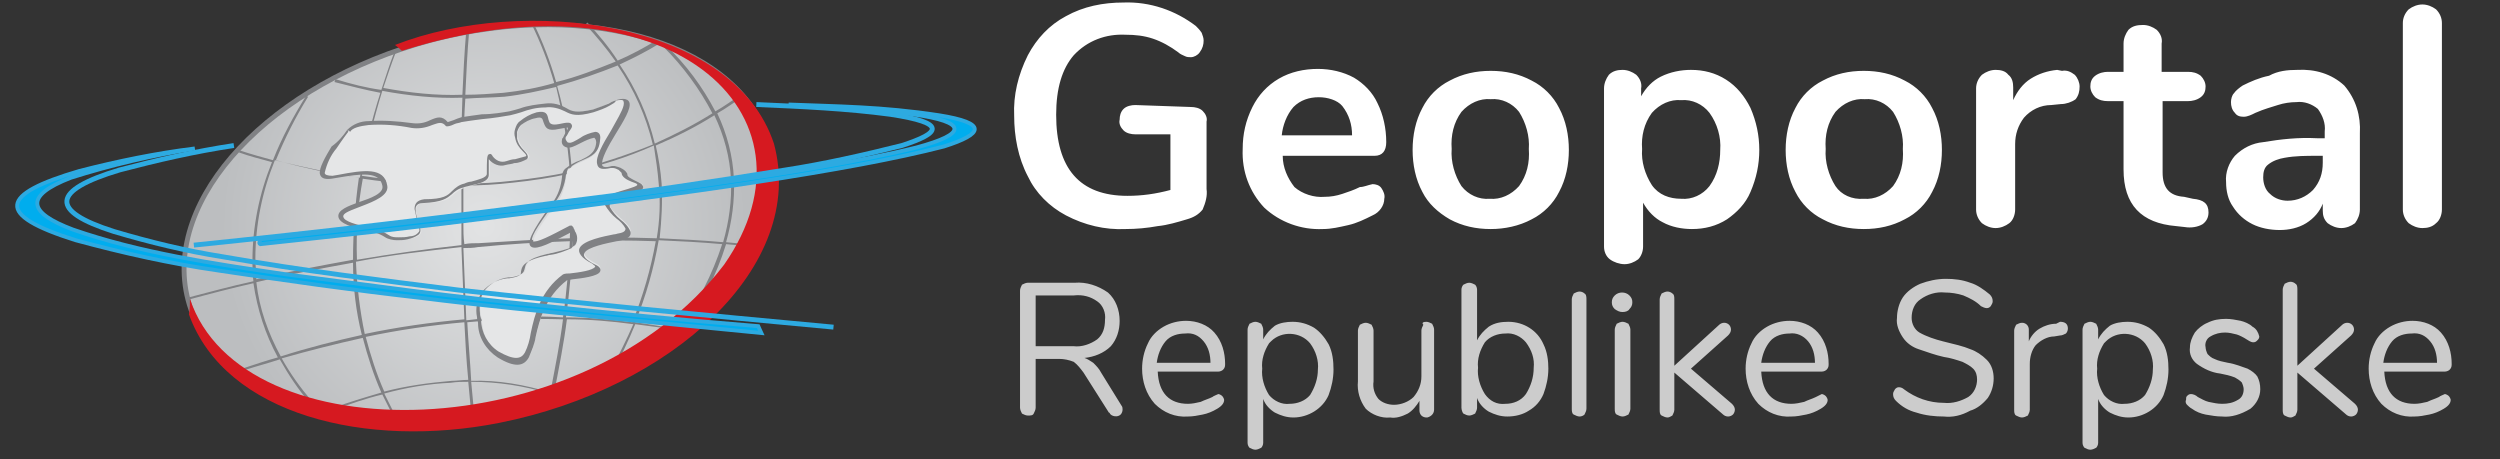 <?xml version="1.0" encoding="utf-8"?>
<svg width="256px" height="47px" viewBox="0 0 256 47" version="1.1" xmlns:xlink="http://www.w3.org/1999/xlink" xmlns="http://www.w3.org/2000/svg">
  <rect x="0" y="0" width="256" height="47" fill="#333333" stroke="none"/>
  <desc>Created with Lunacy</desc>
  <defs>
    <radialGradient gradientUnits="objectBoundingBox" cx="50.013%" cy="49.928%" fx="50.013%" fy="49.928%" r="64.246%" gradientTransform="translate(0.5,0.499),scale(0.659,1),translate(-0.5,-0.499)" id="gradient_1">
      <stop offset="0%" stop-color="#E2E3E4" />
      <stop offset="100%" stop-color="#BCBEC0" />
    </radialGradient>
    <path d="M0 0L255.3 0L255.3 45.8L0 45.8L0 0Z" id="path_1" />
    <path d="M25.304 1.6C8.804 5.999 -2.296 17.897 0.404 28.195C3.104 38.494 18.604 43.393 35.004 39.094C51.404 34.794 62.604 22.796 60.004 12.498C58.004 4.699 48.704 0 37.204 0C33.204 0.1 29.204 0.6 25.304 1.6L25.304 1.6Z" id="path_2" />
    <clipPath id="mask_1">
      <use xlink:href="#path_1" />
    </clipPath>
    <clipPath id="mask_2">
      <use xlink:href="#path_2" />
    </clipPath>
  </defs>
  <g id="logo_lat" transform="translate(0.25 0.25)">
    <path d="M0 0L255.3 0L255.3 45.8L0 45.8L0 0Z" id="Background" fill="none" fill-rule="evenodd" stroke="none" />
    <g clip-path="url(#mask_1)">
      <g id="Group_52" transform="translate(1.508 0)">
        <g id="Group" transform="translate(102.08 0)">
          <path d="M94.6 14.098C93.7 14.098 92.7 13.998 91.8 13.698C91 13.498 90.3 13.098 89.7 12.498C89.5 12.298 89.4 12.098 89.4 11.798C89.4 11.598 89.5 11.498 89.6 11.298C89.7 11.198 89.8 11.098 90 11.098C90.2 11.098 90.4 11.198 90.5 11.298C91.7 12.198 93.1 12.698 94.6 12.698C95.5 12.798 96.4 12.498 97.1 12.098C97.7 11.698 98 10.998 98 10.298C98 9.898 97.9 9.498 97.6 9.198C97.3 8.899 96.9 8.699 96.5 8.499C95.9 8.299 95.3 8.099 94.6 7.999C93.7 7.799 92.9 7.499 92 7.199C91.4 6.999 90.8 6.599 90.4 5.999C90 5.399 89.7 4.699 89.8 3.999C89.8 3.299 90 2.5 90.4 1.9C90.8 1.3 91.5 0.8 92.2 0.5C93 0.2 93.9 0 94.8 0C95.7 0 96.5 0.1 97.3 0.4C98 0.6 98.7 1.1 99.3 1.6C99.5 1.8 99.6 2 99.6 2.3C99.6 2.5 99.5 2.6 99.4 2.8C99.3 2.9 99.2 3 99 3C98.8 3 98.6 2.9 98.4 2.8C97.9 2.3 97.3 2 96.6 1.7C96 1.5 95.3 1.4 94.7 1.4C93.8 1.3 92.9 1.6 92.2 2.1C91.6 2.5 91.3 3.199 91.3 3.999C91.3 4.599 91.6 5.199 92.1 5.499C92.8 5.899 93.7 6.199 94.5 6.399C95.7 6.699 96.6 6.899 97.3 7.199C97.9 7.399 98.5 7.799 99 8.299C99.5 8.799 99.7 9.498 99.7 10.198C99.7 10.898 99.5 11.598 99.1 12.198C98.6 12.798 98 13.298 97.3 13.498C96.4 13.998 95.5 14.198 94.6 14.098ZM137 13.398C137 13.198 136.9 12.998 136.7 12.798L132.5 9.198L136.3 5.799C136.5 5.599 136.6 5.399 136.6 5.199C136.6 4.799 136.3 4.499 135.9 4.499C135.7 4.499 135.5 4.599 135.4 4.699L130.8 8.899L130.8 1.1C130.8 0.9 130.8 0.6 130.6 0.5C130.5 0.4 130.3 0.3 130.1 0.3C129.9 0.3 129.7 0.4 129.5 0.5C129.4 0.7 129.3 0.9 129.3 1.1L129.3 13.398C129.3 13.598 129.3 13.898 129.5 13.998C129.7 14.098 129.9 14.198 130.1 14.198C130.3 14.198 130.4 14.098 130.6 13.998C130.7 13.798 130.8 13.598 130.8 13.398L130.8 9.598L135.8 13.898C135.9 13.998 136.1 14.098 136.3 14.098C136.5 14.098 136.7 13.998 136.8 13.898C136.9 13.798 137 13.598 137 13.398ZM10.5 13.398C10.5 13.298 10.5 13.098 10.4 12.998L8.3 9.598C8.1 9.198 7.8 8.899 7.5 8.599C7.2 8.399 6.9 8.199 6.6 8.099C7.6 7.999 8.6 7.599 9.3 6.899C9.9 6.199 10.2 5.299 10.2 4.299C10.2 3.199 9.8 2.1 9 1.4C8 0.7 6.8 0.3 5.6 0.4L0.8 0.4C0.6 0.4 0.4 0.5 0.2 0.6C0.1 0.8 0 1 0 1.2L0 13.198C0 13.398 0.1 13.598 0.2 13.798C0.4 13.898 0.6 13.998 0.8 13.998C1.1 13.998 1.3 13.998 1.4 13.798C1.5 13.598 1.6 13.398 1.6 13.198L1.6 8.199L4 8.199C4.5 8.199 5 8.299 5.5 8.499C5.9 8.799 6.2 9.198 6.5 9.598L9.1 13.698C9.2 13.698 9.2 13.798 9.2 13.798C9.4 14.098 10 14.198 10.3 13.898C10.4 13.798 10.5 13.598 10.5 13.398ZM50 4.399C51.6 4.399 53 5.299 53.6 6.699C54 7.499 54.1 8.399 54.1 9.198C54.1 10.098 53.9 10.998 53.6 11.798C53.3 12.498 52.8 13.098 52.1 13.498C51.5 13.898 50.7 14.098 49.9 14.098C49.2 14.098 48.6 13.898 48 13.598C47.5 13.298 47 12.798 46.8 12.198L46.8 13.198C46.8 13.398 46.7 13.598 46.6 13.798C46.4 13.898 46.2 13.998 46 13.998C45.8 13.998 45.6 13.898 45.4 13.798C45.3 13.698 45.2 13.398 45.2 13.198L45.2 1.1C45.2 0.9 45.3 0.7 45.4 0.6C45.6 0.5 45.8 0.4 46 0.4C46.2 0.4 46.4 0.5 46.6 0.6C46.7 0.7 46.8 0.9 46.8 1.1L46.8 6.299C47.1 5.699 47.5 5.299 48 4.899C48.6 4.499 49.3 4.399 50 4.399ZM57.3 14.098C57.1 14.098 56.9 13.998 56.7 13.898C56.5 13.798 56.5 13.498 56.5 13.298L56.5 2.1C56.5 1.9 56.6 1.7 56.7 1.5C56.9 1.4 57.1 1.3 57.3 1.3C57.5 1.3 57.7 1.4 57.8 1.5C58 1.6 58 1.9 58 2.1L58 13.298C58 13.498 57.9 13.698 57.8 13.898C57.7 13.998 57.5 14.098 57.3 14.098ZM73.2 13.398C73.2 13.198 73.1 12.998 72.9 12.798L68.7 9.198L72.5 5.799C72.7 5.599 72.8 5.399 72.8 5.199C72.8 4.799 72.5 4.499 72.1 4.499C71.9 4.499 71.7 4.599 71.6 4.699L67 8.899L67 2.1C67 1.9 67 1.6 66.8 1.5C66.7 1.4 66.5 1.3 66.3 1.3C66.1 1.3 65.9 1.4 65.7 1.5C65.6 1.7 65.5 1.9 65.5 2.1L65.5 13.398C65.5 13.598 65.5 13.898 65.7 13.998C65.9 14.098 66.1 14.198 66.3 14.198C66.5 14.198 66.6 14.098 66.8 13.998C66.9 13.798 67 13.598 67 13.398L67 9.598L72 13.898C72.1 13.998 72.3 14.098 72.5 14.098C72.7 14.098 72.9 13.998 73 13.898C73.1 13.798 73.2 13.598 73.2 13.398ZM61.7 3.399C61.4 3.399 61.2 3.299 60.9 3.099C60.7 2.9 60.6 2.7 60.6 2.4C60.6 2.1 60.7 1.9 60.9 1.7C61.3 1.3 62 1.3 62.4 1.7C62.6 1.9 62.7 2.1 62.7 2.4C62.7 2.7 62.6 2.9 62.4 3.099C62.3 3.299 62 3.399 61.7 3.399ZM5.5 6.899C6.3 6.999 7.2 6.699 7.9 6.199C8.5 5.699 8.7 4.999 8.7 4.199C8.8 3.499 8.5 2.7 7.9 2.3C7.2 1.8 6.4 1.6 5.5 1.7L1.6 1.7L1.6 6.899L5.5 6.899ZM123.1 14.098C122.5 14.098 122 13.998 121.4 13.898C120.9 13.798 120.4 13.598 120 13.298C119.8 13.198 119.6 12.998 119.5 12.898C119.4 12.798 119.3 12.598 119.4 12.398C119.4 12.198 119.4 12.098 119.5 11.998C119.6 11.898 119.7 11.798 119.9 11.798C120.1 11.798 120.4 11.898 120.6 12.098C121 12.298 121.3 12.498 121.7 12.598C122.2 12.698 122.6 12.798 123.1 12.798C123.7 12.798 124.2 12.698 124.7 12.398C125.1 12.198 125.3 11.798 125.3 11.298C125.3 11.098 125.2 10.798 125.1 10.598C124.9 10.398 124.6 10.198 124.4 10.098C123.9 9.898 123.4 9.798 122.9 9.698C122 9.598 121.2 9.198 120.5 8.699C120 8.299 119.7 7.699 119.8 6.999C119.8 6.499 120 5.999 120.3 5.499C120.6 5.099 121.1 4.699 121.6 4.499C122.2 4.199 122.8 4.099 123.5 4.099C124 4.099 124.5 4.199 125 4.299C125.4 4.399 125.9 4.599 126.2 4.899C126.6 5.099 126.8 5.499 126.9 5.899C126.9 6.099 126.8 6.199 126.7 6.299C126.6 6.399 126.5 6.499 126.3 6.499C126 6.499 125.8 6.299 125.6 6.199C125.3 5.999 124.9 5.799 124.6 5.699C124.2 5.599 123.8 5.499 123.4 5.499C122.9 5.499 122.4 5.599 121.9 5.899C121.5 6.099 121.3 6.599 121.4 6.999C121.4 7.199 121.5 7.499 121.6 7.699C121.8 7.899 122 8.099 122.3 8.199C122.7 8.399 123.2 8.499 123.7 8.599C124.4 8.699 125.1 8.999 125.7 9.198C126.1 9.398 126.5 9.698 126.7 9.998C126.9 10.398 127 10.798 127 11.298C127 12.098 126.6 12.798 126 13.298C125 13.898 124 14.198 123.1 14.098ZM20.7 11.998C20.6 11.898 20.4 11.798 20.3 11.798C20.1 11.898 19.8 11.998 19.7 12.098C19.3 12.298 18.9 12.398 18.5 12.598C18.1 12.698 17.6 12.798 17.2 12.798C15.3 12.798 14.2 11.698 14.1 9.498L20.3 9.498C20.5 9.498 20.7 9.398 20.8 9.298C21 9.098 21 8.899 21 8.699C21 7.599 20.7 6.399 19.9 5.499C19.2 4.699 18.1 4.299 17 4.299C16.2 4.299 15.4 4.499 14.7 4.899C14 5.299 13.4 5.899 13.1 6.599C12.7 7.399 12.5 8.299 12.5 9.198C12.5 10.498 12.9 11.798 13.8 12.798C14.7 13.698 15.9 14.198 17.2 14.098C17.7 14.098 18.2 13.998 18.7 13.898C19.2 13.798 19.7 13.598 20.2 13.298C20.7 12.998 20.9 12.698 20.9 12.398C20.9 12.298 20.8 12.098 20.7 11.998ZM82.1 11.798C82.2 11.798 82.4 11.898 82.5 11.998C82.6 12.098 82.7 12.298 82.7 12.398C82.7 12.698 82.5 12.998 82 13.298C81.5 13.598 81 13.798 80.5 13.898C80 13.998 79.5 14.098 79 14.098C77.7 14.198 76.5 13.698 75.6 12.798C74.7 11.798 74.3 10.498 74.3 9.198C74.3 8.299 74.5 7.399 74.9 6.599C75.2 5.899 75.8 5.299 76.5 4.899C77.2 4.499 78 4.299 78.8 4.299C79.9 4.299 81 4.699 81.7 5.499C82.5 6.399 82.8 7.599 82.8 8.699C82.8 8.899 82.8 9.098 82.6 9.298C82.5 9.398 82.3 9.498 82.1 9.498L75.9 9.498C76 11.698 77.1 12.798 79 12.798C79.4 12.798 79.9 12.698 80.3 12.598C80.7 12.398 81.1 12.298 81.5 12.098L82.1 11.798ZM145.9 11.798C146 11.798 146.2 11.898 146.3 11.998C146.4 12.098 146.5 12.298 146.5 12.398C146.5 12.698 146.3 12.998 145.8 13.298C145.3 13.598 144.8 13.798 144.3 13.898C143.8 13.998 143.3 14.098 142.8 14.098C141.5 14.198 140.3 13.698 139.4 12.798C138.5 11.798 138.1 10.498 138.1 9.198C138.1 8.299 138.3 7.399 138.7 6.599C139 5.899 139.6 5.299 140.3 4.899C141 4.499 141.8 4.299 142.6 4.299C143.7 4.299 144.8 4.699 145.5 5.499C146.3 6.399 146.6 7.599 146.6 8.699C146.6 8.899 146.6 9.098 146.4 9.298C146.3 9.398 146.1 9.498 145.9 9.498L139.7 9.498C139.8 11.698 140.9 12.798 142.8 12.798C143.2 12.798 143.7 12.698 144.1 12.598C144.5 12.398 144.9 12.298 145.3 12.098C145.4 11.998 145.7 11.898 145.9 11.798ZM30.1 4.999C29.4 4.599 28.7 4.399 27.9 4.399C27.3 4.399 26.6 4.499 26.1 4.799C25.6 5.199 25.2 5.599 24.9 6.199L24.9 5.199C24.9 4.999 24.8 4.799 24.7 4.599C24.5 4.499 24.3 4.399 24.1 4.399C23.9 4.399 23.7 4.499 23.5 4.599C23.4 4.799 23.3 4.999 23.3 5.199L23.3 16.797C23.3 16.997 23.4 17.197 23.5 17.297C23.7 17.397 23.9 17.497 24.1 17.497C24.3 17.497 24.5 17.397 24.7 17.297C24.8 17.197 24.9 16.997 24.9 16.797L24.9 12.298C25.1 12.898 25.6 13.398 26.1 13.698C26.7 13.998 27.3 14.198 28 14.198C29.5 14.198 31 13.298 31.6 11.898C31.9 11.098 32.1 10.198 32.1 9.298C32.1 8.399 32 7.499 31.6 6.699C31.2 5.999 30.7 5.399 30.1 4.999ZM42.2 4.599C42 4.499 41.8 4.399 41.6 4.399C41.3 4.399 41.1 4.499 41.3 4.699C41.2 4.899 41.1 5.099 41.1 5.299L41.1 9.998C41.1 10.798 40.8 11.498 40.3 12.098C39.8 12.598 39 12.898 38.3 12.898C37.7 12.898 37.1 12.698 36.7 12.298C36.3 11.798 36.1 11.198 36.2 10.498L36.2 5.299C36.2 5.099 36.1 4.899 36 4.699C35.8 4.599 35.6 4.499 35.4 4.499C35.2 4.499 35 4.599 34.8 4.699C34.7 4.899 34.6 5.099 34.6 5.299L34.6 10.498C34.5 11.498 34.8 12.498 35.4 13.298C36 13.898 37 14.298 37.9 14.198C38.5 14.298 39.1 14.098 39.7 13.798C40.2 13.498 40.6 12.998 40.9 12.498L40.9 13.498C40.9 13.698 41 13.898 41.1 13.998C41.2 14.098 41.4 14.198 41.6 14.198L41.7 14.198C42.1 14.098 42.4 13.798 42.4 13.398L42.4 5.199C42.4 4.999 42.3 4.799 42.2 4.599ZM107.3 5.099C107.3 4.599 107 4.399 106.5 4.399L106.1 4.599C105.5 4.599 104.9 4.799 104.4 5.099C103.9 5.399 103.5 5.899 103.3 6.399L103.3 5.199C103.3 4.799 103 4.499 102.6 4.499C102.4 4.499 102.2 4.599 102 4.699C101.9 4.899 101.8 5.099 101.8 5.299L101.8 13.398C101.8 13.598 101.8 13.898 102 13.998C102.2 14.098 102.4 14.198 102.6 14.198C102.8 14.198 103 14.098 103.2 13.998C103.3 13.798 103.4 13.598 103.4 13.398L103.4 8.699C103.4 7.999 103.6 7.299 104 6.799C104.5 6.299 105.2 5.899 105.9 5.899L106.5 5.799C106.7 5.799 106.9 5.699 107.1 5.599C107.2 5.499 107.3 5.299 107.3 5.099ZM113.4 4.399C114.2 4.399 114.9 4.599 115.6 4.999C116.2 5.399 116.7 5.999 117.1 6.699C117.5 7.499 117.6 8.399 117.6 9.298C117.6 10.198 117.4 11.098 117.1 11.898C116.5 13.298 115 14.198 113.5 14.198C112.8 14.198 112.2 13.998 111.6 13.698C111.1 13.398 110.6 12.898 110.4 12.298L110.4 16.797C110.4 16.997 110.3 17.197 110.2 17.297C110 17.397 109.8 17.497 109.6 17.497C109.4 17.497 109.2 17.397 109 17.297C108.9 17.197 108.8 16.997 108.8 16.797L108.8 5.199C108.8 4.999 108.9 4.799 109 4.599C109.2 4.499 109.4 4.399 109.6 4.399C109.8 4.399 110 4.499 110.2 4.599C110.3 4.799 110.4 4.999 110.4 5.199L110.4 6.199C110.7 5.599 111.1 5.199 111.6 4.799C112.1 4.499 112.8 4.399 113.4 4.399ZM61.1 13.898C61.3 13.998 61.5 14.098 61.7 14.098C61.9 14.098 62.1 13.998 62.3 13.898C62.4 13.698 62.5 13.498 62.5 13.298L62.5 5.199C62.5 4.999 62.4 4.799 62.3 4.599C62.1 4.499 61.9 4.399 61.7 4.399C61.5 4.399 61.3 4.499 61.1 4.599C61 4.799 60.9 4.999 60.9 5.199L60.9 13.298C60.9 13.498 60.9 13.798 61.1 13.898ZM16.9 5.599C16.2 5.599 15.4 5.799 14.9 6.399C14.4 6.999 14.1 7.799 14 8.599L19.5 8.599C19.5 7.799 19.3 6.999 18.8 6.399C18.3 5.799 17.7 5.499 16.9 5.599ZM76.8 6.399C77.3 5.799 78.1 5.599 78.8 5.599C79.5 5.499 80.2 5.799 80.7 6.399C81.2 6.999 81.4 7.799 81.4 8.599L75.9 8.599C76 7.799 76.3 6.999 76.8 6.399ZM140.5 6.399C141 5.799 141.8 5.599 142.5 5.599C143.3 5.499 143.9 5.799 144.4 6.399C144.9 6.999 145.1 7.799 145.1 8.599L139.6 8.599C139.7 7.799 140 6.999 140.5 6.399ZM51.8 11.798C51.3 12.498 50.5 12.798 49.7 12.798C48.8 12.898 48.1 12.498 47.6 11.798C47.1 10.998 46.8 9.998 46.9 9.098C46.8 8.199 47.1 7.299 47.6 6.499C48.1 5.899 48.9 5.599 49.7 5.599C50.5 5.499 51.3 5.899 51.8 6.499C52.4 7.299 52.7 8.199 52.6 9.098C52.6 10.098 52.3 10.998 51.8 11.798ZM27.6 12.798C28.4 12.798 29.2 12.498 29.7 11.898C30.2 11.098 30.5 10.198 30.5 9.298C30.6 8.399 30.3 7.399 29.7 6.599C28.7 5.399 26.8 5.299 25.7 6.399C25.6 6.499 25.6 6.499 25.5 6.599C25 7.399 24.7 8.299 24.8 9.198C24.7 10.098 25 11.098 25.5 11.898C26 12.498 26.8 12.898 27.6 12.798ZM115.2 11.898C114.7 12.498 113.9 12.798 113.1 12.798C112.3 12.898 111.5 12.498 111 11.898C110.5 11.098 110.2 10.098 110.3 9.198C110.2 8.299 110.5 7.399 111 6.599L111.2 6.399C112.3 5.299 114.2 5.399 115.2 6.599C115.8 7.399 116.1 8.399 116 9.298C116 10.198 115.7 11.098 115.2 11.898Z" transform="translate(0.613 28.303)" id="Path_35" fill="#CCCCCC" fill-rule="evenodd" stroke="none" />
          <path d="M18.113 10.706C18.513 10.706 19.013 10.806 19.313 11.106C19.613 11.406 19.813 11.806 19.713 12.206L19.713 19.104C19.813 19.804 19.613 20.504 19.313 21.204C18.913 21.704 18.413 22.004 17.713 22.204C16.713 22.504 15.713 22.804 14.713 22.904C13.613 23.104 12.513 23.204 11.413 23.204C9.313 23.304 7.213 22.804 5.313 21.804C3.613 20.904 2.213 19.504 1.413 17.805C0.413 15.905 0.013 13.705 0.013 11.606C-0.087 9.506 0.413 7.406 1.413 5.407C2.313 3.707 3.613 2.307 5.313 1.407C7.113 0.407 9.113 0.008 11.213 0.008C13.913 -0.092 16.513 0.807 18.613 2.407C18.813 2.607 19.013 2.807 19.213 3.107C19.313 3.407 19.413 3.607 19.413 3.907C19.413 4.307 19.313 4.707 19.013 5.107C18.813 5.407 18.413 5.607 18.113 5.607C17.913 5.607 17.713 5.607 17.513 5.507C17.313 5.407 17.013 5.307 16.813 5.107C16.013 4.507 15.113 4.007 14.213 3.707C13.313 3.407 12.413 3.307 11.413 3.307C9.413 3.207 7.513 3.907 6.113 5.407C4.913 6.806 4.313 8.806 4.313 11.506C4.313 17.005 6.713 19.804 11.613 19.804C13.113 19.804 14.513 19.604 16.013 19.204L16.013 13.505L12.413 13.505C12.013 13.505 11.513 13.405 11.213 13.105C10.913 12.805 10.713 12.405 10.813 12.006C10.813 11.606 10.913 11.206 11.213 10.906C11.513 10.606 12.013 10.506 12.413 10.506L18.113 10.706ZM142.813 22.604C143.213 22.904 143.713 23.104 144.213 23.104C144.713 23.104 145.213 23.004 145.613 22.604C146.013 22.304 146.213 21.704 146.213 21.204L146.213 2.107C146.213 1.607 146.013 1.107 145.613 0.707C145.213 0.407 144.713 0.208 144.213 0.208C143.713 0.208 143.213 0.407 142.813 0.707C142.413 1.107 142.213 1.607 142.213 2.107L142.213 21.204C142.213 21.704 142.413 22.204 142.813 22.604ZM120.713 20.104C121.813 20.204 122.313 20.604 122.313 21.504C122.313 22.004 122.113 22.404 121.713 22.704C121.213 23.004 120.513 23.104 119.913 23.004L119.013 22.904C115.413 22.604 113.613 20.704 113.613 17.105L113.613 10.106L112.013 10.106C111.513 10.106 111.113 10.006 110.713 9.706C110.413 9.406 110.213 9.006 110.213 8.606C110.213 8.206 110.313 7.806 110.713 7.506C111.113 7.206 111.613 7.106 112.013 7.106L113.613 7.106L113.613 4.207C113.613 3.707 113.813 3.207 114.113 2.807C114.513 2.407 115.013 2.307 115.613 2.307C116.113 2.307 116.613 2.507 117.013 2.807C117.413 3.207 117.613 3.707 117.513 4.207L117.513 7.106L120.213 7.106C120.713 7.106 121.113 7.206 121.513 7.506C121.813 7.806 122.013 8.206 122.013 8.606C122.013 9.006 121.913 9.406 121.513 9.706C121.113 10.006 120.613 10.106 120.213 10.106L117.613 10.106L117.613 17.405C117.613 19.004 118.313 19.804 119.813 19.904L120.713 20.104ZM37.613 19.004C37.413 18.704 37.013 18.605 36.713 18.605C36.213 18.704 35.813 18.904 35.413 18.904C34.813 19.204 34.213 19.404 33.613 19.604C33.013 19.804 32.413 19.904 31.813 19.904C30.713 20.004 29.513 19.604 28.713 18.904C28.013 18.005 27.513 16.905 27.513 15.705L36.913 15.705C37.713 15.705 38.113 15.205 38.113 14.305C38.113 12.905 37.813 11.506 37.213 10.306C36.713 9.206 35.813 8.306 34.813 7.706C33.713 7.106 32.413 6.806 31.113 6.806C29.713 6.806 28.313 7.106 27.113 7.806C25.913 8.506 25.013 9.506 24.413 10.706C23.713 12.106 23.413 13.505 23.413 15.005C23.313 17.305 24.113 19.404 25.613 21.004C27.213 22.504 29.413 23.304 31.613 23.204C32.513 23.204 33.313 23.004 34.213 22.804C35.113 22.604 35.913 22.204 36.713 21.804C37.413 21.504 37.913 20.804 37.913 20.104C38.013 19.704 37.813 19.304 37.613 19.004ZM136.213 8.506C134.913 7.306 133.213 6.806 131.413 6.906C130.413 6.906 129.413 7.006 128.513 7.506C127.513 7.706 126.613 8.106 125.813 8.506C125.513 8.706 125.113 9.006 124.913 9.306C124.713 9.506 124.613 9.906 124.613 10.206C124.613 10.606 124.713 11.006 125.013 11.306C125.213 11.606 125.513 11.706 125.913 11.706C126.313 11.706 126.713 11.506 127.113 11.306C128.013 10.906 128.813 10.706 129.413 10.506C130.013 10.306 130.713 10.206 131.313 10.206C132.113 10.106 132.913 10.406 133.513 10.906C134.013 11.606 134.313 12.405 134.213 13.205L134.213 13.905L133.413 13.905C131.513 13.805 129.713 14.005 127.913 14.305C126.813 14.405 125.813 14.905 125.013 15.705C124.413 16.405 124.013 17.405 124.113 18.404C124.113 19.304 124.313 20.204 124.813 20.904C125.313 21.704 126.013 22.304 126.813 22.704C127.613 23.104 128.613 23.304 129.613 23.304C130.513 23.304 131.513 23.104 132.313 22.604C133.113 22.104 133.713 21.404 134.013 20.604L134.013 21.304C134.013 21.804 134.113 22.204 134.513 22.604C134.913 22.904 135.413 23.104 135.913 23.104C136.413 23.104 136.913 22.904 137.313 22.604C137.613 22.204 137.813 21.704 137.813 21.204L137.813 13.405C137.913 11.606 137.413 9.906 136.213 8.506ZM108.613 7.406C108.213 7.106 107.813 6.906 107.313 7.006L106.813 6.906C105.813 7.006 104.913 7.306 104.113 7.806C103.313 8.306 102.713 9.106 102.313 10.006L102.313 8.706C102.313 8.206 102.213 7.706 101.813 7.406C101.513 7.006 101.013 6.906 100.513 6.906C100.013 6.906 99.513 7.106 99.113 7.406C98.713 7.806 98.513 8.306 98.513 8.806L98.513 21.204C98.513 21.704 98.713 22.204 99.113 22.604C99.513 22.904 100.013 23.104 100.513 23.104C101.013 23.104 101.513 22.904 101.913 22.604C102.313 22.304 102.513 21.704 102.513 21.204L102.513 14.505C102.513 13.505 102.813 12.605 103.413 11.806C104.113 11.006 105.113 10.506 106.213 10.506L107.213 10.406C107.713 10.406 108.313 10.206 108.713 9.906C109.013 9.506 109.113 9.106 109.113 8.606C109.113 8.206 108.913 7.706 108.613 7.406ZM72.913 7.906C71.813 7.206 70.613 6.906 69.313 6.906C68.313 6.906 67.213 7.106 66.213 7.606C65.413 8.006 64.713 8.706 64.213 9.606L64.213 8.806C64.313 8.306 64.113 7.806 63.713 7.406C63.313 7.106 62.813 6.906 62.313 6.906C61.813 6.906 61.313 7.006 60.913 7.406C60.613 7.806 60.413 8.306 60.413 8.806L60.413 25.003C60.413 25.503 60.613 26.003 61.013 26.303C61.413 26.603 62.013 26.803 62.513 26.803C63.013 26.803 63.513 26.603 63.913 26.303C64.213 26.003 64.413 25.503 64.413 25.003L64.413 20.504C64.913 21.404 65.613 22.104 66.413 22.504C67.313 23.004 68.413 23.204 69.413 23.204C70.713 23.204 71.913 22.904 73.013 22.204C74.013 21.504 74.913 20.604 75.413 19.404C76.013 18.005 76.313 16.605 76.313 15.105C76.313 13.605 76.013 12.206 75.413 10.806C74.813 9.606 74.013 8.606 72.913 7.906ZM44.613 22.204C45.913 22.904 47.313 23.204 48.813 23.204C50.213 23.204 51.713 22.904 53.013 22.204C54.213 21.604 55.213 20.604 55.813 19.404C56.513 18.105 56.813 16.605 56.813 15.105C56.813 13.605 56.513 12.106 55.813 10.806C55.213 9.606 54.213 8.606 53.013 8.006C51.713 7.306 50.313 7.006 48.813 7.006C47.313 7.006 45.913 7.306 44.613 8.006C43.413 8.606 42.413 9.606 41.813 10.806C41.113 12.106 40.813 13.605 40.813 15.105C40.813 16.605 41.113 18.105 41.813 19.404C42.413 20.604 43.413 21.504 44.613 22.204ZM82.813 22.204C84.113 22.904 85.513 23.204 87.013 23.204C88.513 23.204 89.913 22.904 91.213 22.204C92.413 21.604 93.413 20.604 94.013 19.404C94.713 18.105 95.013 16.605 95.013 15.105C95.013 13.605 94.713 12.106 94.013 10.806C93.413 9.606 92.413 8.606 91.213 8.006C89.913 7.306 88.513 7.006 87.013 7.006C85.513 7.006 84.113 7.306 82.813 8.006C81.613 8.606 80.613 9.606 80.013 10.806C79.313 12.106 79.013 13.605 79.013 15.105C79.013 16.605 79.313 18.105 80.013 19.404C80.613 20.604 81.613 21.604 82.813 22.204ZM31.213 9.706C30.213 9.706 29.313 10.006 28.613 10.706C27.913 11.506 27.513 12.605 27.413 13.605L34.613 13.605C34.613 12.505 34.313 11.506 33.613 10.606C33.113 10.006 32.113 9.706 31.213 9.706ZM48.713 20.104C49.813 20.204 50.913 19.704 51.713 18.805C52.513 17.705 52.813 16.405 52.713 15.005C52.813 13.705 52.413 12.306 51.713 11.206C51.013 10.306 49.913 9.806 48.813 9.906C47.713 9.806 46.613 10.306 45.813 11.206C45.013 12.306 44.713 13.605 44.813 15.005C44.713 16.305 45.113 17.705 45.813 18.805C46.513 19.704 47.613 20.204 48.713 20.104ZM87.013 20.104C88.113 20.204 89.213 19.704 90.013 18.805C90.813 17.705 91.113 16.405 91.013 15.005C91.113 13.705 90.713 12.306 90.013 11.206C89.313 10.306 88.213 9.806 87.113 9.906C86.013 9.806 84.913 10.306 84.113 11.206C83.313 12.306 83.013 13.605 83.113 15.005C83.013 16.305 83.413 17.705 84.113 18.805C84.713 19.704 85.813 20.204 87.013 20.104ZM68.313 20.104C69.413 20.204 70.513 19.704 71.213 18.805C72.013 17.705 72.313 16.405 72.313 15.105C72.413 13.805 72.013 12.405 71.213 11.306C70.513 10.406 69.413 9.906 68.313 10.006C67.213 9.906 66.113 10.406 65.313 11.306C64.513 12.405 64.213 13.705 64.313 15.005C64.213 16.305 64.613 17.605 65.313 18.704C66.013 19.704 67.113 20.104 68.313 20.104ZM130.413 20.304C131.413 20.304 132.313 19.904 133.013 19.204C133.713 18.404 134.013 17.505 134.013 16.405L134.013 15.705L133.413 15.705C132.313 15.705 131.213 15.705 130.113 15.905C129.513 16.005 128.913 16.205 128.413 16.605C128.013 16.905 127.913 17.405 127.913 17.905C127.913 18.505 128.113 19.204 128.613 19.604C129.113 20.104 129.813 20.304 130.413 20.304Z" id="Path_36" fill="#FFFFFF" fill-rule="evenodd" stroke="none" />
        </g>
        <g id="Group_51_1_" transform="translate(0 1.878)">
          <g id="Group_37_2_" transform="translate(17.151 0.363)">
            <g id="Group">
              <g id="Mask-group">
                <path d="M25.304 1.6C8.804 5.999 -2.296 17.897 0.404 28.195C3.104 38.494 18.604 43.393 35.004 39.094C51.404 34.794 62.604 22.796 60.004 12.498C58.004 4.699 48.704 0 37.204 0C33.204 0.1 29.204 0.6 25.304 1.6L25.304 1.6Z" id="SVGID_1_" fill="none" fill-rule="evenodd" stroke="none" />
                <g clip-path="url(#mask_2)">
                  <path d="M0 0L63.7 0L63.7 41.993L0 41.993L0 0Z" transform="translate(-1.196 -0.3)" id="Rectangle" fill="url(#gradient_1)" fill-rule="evenodd" stroke="none" />
                </g>
              </g>
            </g>
          </g>
          <path d="M25.302 1.573C41.702 -2.726 57.302 2.073 60.002 12.472C62.702 22.87 51.502 34.668 35.102 39.067C18.702 43.466 3.102 38.567 0.402 28.169C-2.298 17.771 8.902 5.973 25.302 1.573L25.302 1.573Z" transform="translate(17.09 0.403)" id="Path_20_2_" fill="none" fill-rule="evenodd" stroke="#808184" stroke-width="0.5" />
          <path d="M21.4 3.099C20.9 4.399 20.5 5.599 20.1 6.799C22.8 7.299 25.5 7.599 28.2 7.499C28.3 5.299 28.4 3.099 28.6 0.9L28.9 0.9C28.7 3.099 28.6 5.299 28.5 7.499C29.8 7.499 31.1 7.399 32.4 7.299C34.2 7.099 35.9 6.799 37.6 6.299C37 4.199 36.2 2.1 35.2 0.1L35.4 0C36.4 2 37.2 4.099 37.8 6.199C39.9 5.699 41.9 4.899 43.9 4.099C43 2.8 41.9 1.5 40.8 0.3L41 0.1C42.1 1.3 43.2 2.6 44.1 3.999C45.5 3.399 46.8 2.7 48.1 1.9L48.3 2.3C47 3.099 45.6 3.799 44.3 4.399C46 6.899 47.2 9.598 47.9 12.498C49.9 11.598 51.9 10.598 53.8 9.398C52.5 6.899 50.8 4.599 48.8 2.6L49 2.4C51.1 4.399 52.8 6.699 54.1 9.198C55 8.699 55.8 8.099 56.7 7.499L56.9 7.699C56 8.299 55.2 8.899 54.3 9.398C55.3 11.498 55.9 13.798 56 16.097C56.1 18.297 55.8 20.497 55.2 22.596C56.2 22.696 57.3 22.796 58.3 22.896L58.3 23.096C57.3 22.996 56.2 22.896 55.2 22.796C54.2 25.996 52.7 28.995 50.7 31.695L50.6 31.595L50.6 31.695C49 31.395 47.5 31.195 45.9 30.995C45.2 32.695 44.4 34.394 43.5 35.994L43.3 35.894C44.2 34.194 45 32.595 45.7 30.995C43.5 30.695 41.2 30.495 38.9 30.495C38.6 32.895 38.1 35.394 37.6 37.994C37.7 37.994 37.8 38.094 37.9 38.094L37.8 38.294L37.4 38.294L37.4 38.394L37.1 38.294L37.1 38.094C34.5 37.294 31.8 36.894 29.1 36.894C29.2 37.994 29.3 38.994 29.4 40.093L29.1 40.093C29 38.994 28.9 37.994 28.8 36.894C28.2 36.894 27.6 36.894 27 36.994C24.7 37.094 22.4 37.494 20.2 38.094L21.4 40.493L21.2 40.593L20 38.194C18.3 38.594 16.6 39.194 15 39.793L14.9 39.593C16.5 38.994 18.2 38.494 19.9 37.994C19.1 36.194 18.5 34.294 18 32.395C15.3 32.995 12.5 33.694 9.7 34.494C10.6 36.094 11.6 37.494 12.8 38.894L12.6 39.094C11.4 37.694 10.4 36.194 9.5 34.594C8.3 34.994 7.1 35.294 5.9 35.694L5.8 35.494C7 35.094 8.2 34.694 9.3 34.394C8 31.995 7.2 29.495 6.8 26.796C4.6 27.296 2.3 27.895 0.1 28.495L0 28.295C2.3 27.695 4.5 27.096 6.8 26.596C6.7 25.896 6.7 25.196 6.7 24.496C6.7 20.997 7.4 17.597 8.7 14.398C7.6 14.098 6.4 13.798 5.3 13.398L5.4 13.198C6.6 13.598 7.7 13.898 8.8 14.198C9.7 11.898 10.9 9.698 12.2 7.599L12.4 7.699C11.1 9.798 10 11.998 9.1 14.198C9.348 14.268 9.596 14.338 9.845 14.405C9.562 14.337 9.281 14.268 9 14.198C7.7 17.397 7 20.797 7 24.296C7 24.996 7.1 25.696 7.1 26.396C10.4 25.596 13.7 24.996 17 24.396C17 21.596 17.2 18.797 17.6 15.997C17.451 15.972 17.303 15.946 17.154 15.92C17.336 15.946 17.518 15.972 17.7 15.997C18.2 12.998 18.9 10.098 19.8 7.299C18.2 6.999 16.7 6.599 15.1 6.199L15.2 5.899C16.8 6.399 18.4 6.799 19.9 6.999C20.3 5.799 20.7 4.499 21.2 3.199L21.4 3.099ZM17.154 15.92C14.694 15.487 12.237 14.982 9.845 14.405C12.236 15.054 14.693 15.559 17.154 15.92ZM39.4 15.297Q39.1 10.798 37.9 6.599C40.1 5.999 42.1 5.299 44.1 4.499C45.8 6.999 47 9.698 47.7 12.598C45 13.698 42.2 14.598 39.4 15.297ZM28.5 7.899C28.3 10.798 28.3 13.698 28.3 16.597Q30.85 16.597 33.4 16.297C35.3 16.097 37.3 15.797 39.2 15.398C39 12.498 38.5 9.598 37.8 6.699C36.1 7.099 34.3 7.499 32.5 7.699C31.1 7.799 29.8 7.799 28.5 7.899ZM17.9 15.797C18.4 12.898 19.1 9.998 20 7.099C22.7 7.599 25.5 7.899 28.2 7.799C28.1 10.698 28 13.598 28 16.497C24.6 16.597 21.2 16.297 17.9 15.797ZM55.7 16.197C55.8 18.297 55.5 20.497 54.9 22.596C52.7 22.396 50.5 22.296 48.4 22.196C48.6 20.297 48.7 18.497 48.6 16.597C48.5 15.297 48.3 13.998 48 12.698C50.1 11.798 52.1 10.798 54 9.598C55 11.698 55.6 13.898 55.7 16.197ZM48.1 22.196C48.4 20.397 48.5 18.497 48.3 16.597C48.2 15.297 48 13.998 47.8 12.698Q43.75 14.498 39.4 15.398C39.4 15.797 39.5 16.197 39.5 16.597C39.6 18.397 39.6 20.197 39.5 22.096C42.4 22.096 45.2 22.096 48.1 22.196ZM39.2 16.797Q39.35 19.347 39.2 22.196C36.1 22.296 33 22.496 29.9 22.696C29.4 22.696 28.9 22.696 28.4 22.796C28.3 22.096 28.3 21.396 28.3 20.697L28.3 16.797Q30.85 16.797 33.4 16.497C35.3 16.297 37.3 15.997 39.1 15.597C39.2 15.997 39.2 16.397 39.2 16.797ZM28.1 22.896L28.1 16.797C24.7 16.797 21.3 16.597 18 16.097C17.5 18.797 17.3 21.596 17.4 24.396C20.9 23.796 24.5 23.296 28.1 22.896ZM50.4 31.495C52.3 28.795 53.8 25.896 54.8 22.796C52.6 22.596 50.5 22.496 48.3 22.396C47.8 25.296 47 28.095 45.9 30.795C47.4 30.995 48.9 31.295 50.4 31.495ZM48 22.496C47.5 25.296 46.7 28.095 45.6 30.795C43.4 30.495 41.1 30.295 38.8 30.295C39.2 27.596 39.4 24.996 39.5 22.496C42.3 22.396 45.2 22.396 48 22.496ZM38.5 30.295C38.9 27.596 39.1 24.996 39.2 22.496C36.1 22.596 32.9 22.796 29.8 23.096C29.3 23.196 28.8 23.196 28.3 23.196C28.4 25.696 28.5 28.095 28.6 30.595C31.9 30.195 35.2 30.095 38.5 30.295ZM28.1 23.096C28.2 25.596 28.3 28.095 28.4 30.495C25 30.795 21.5 31.295 18.2 31.995C17.7 29.595 17.4 27.096 17.3 24.596C20.9 23.896 24.5 23.496 28.1 23.096ZM17.9 32.095C17.3 29.695 17 27.195 17 24.696C13.7 25.296 10.4 25.896 7.1 26.696C7.4 29.395 8.3 31.895 9.6 34.294C12.4 33.395 15.2 32.695 17.9 32.095ZM37.2 37.994C37.7 35.394 38.2 32.895 38.5 30.495C35.2 30.395 31.9 30.495 28.7 30.795C28.8 32.795 29 34.794 29.1 36.794C31.8 36.694 34.6 37.194 37.2 37.994ZM28.4 30.795C28.5 32.795 28.6 34.694 28.8 36.694C28.2 36.694 27.6 36.794 27.1 36.794C24.8 36.994 22.5 37.294 20.2 37.894C19.4 36.094 18.8 34.194 18.3 32.295C21.6 31.595 25 31.095 28.4 30.795Z" transform="translate(17.392 0.076)" id="Path_21_2_" fill="#808184" fill-rule="evenodd" stroke="none" />
          <path d="M2.602 3.277C3.302 2.077 8.102 2.577 9.002 2.777C10.802 3.077 11.802 1.477 12.602 2.577C12.702 2.677 13.602 2.177 14.102 2.077C15.502 1.877 18.102 1.577 19.102 1.377C20.302 0.978 21.502 0.778 22.702 0.578C25.402 0.478 24.402 1.877 27.602 1.078C28.802 0.778 29.502 0.178 30.202 0.078C34.102 -0.922 25.302 8.076 29.702 6.977C30.202 6.877 31.102 7.377 31.102 7.676C31.002 8.576 35.002 8.676 30.702 9.776C26.302 10.876 33.802 13.275 30.602 14.075C29.802 14.275 24.202 14.975 27.902 16.875C29.702 17.775 25.102 18.175 25.002 18.275C20.102 21.974 23.202 29.173 18.102 26.173C16.302 25.174 16.302 23.474 16.102 22.174C15.702 20.174 16.702 18.575 19.302 18.175C22.102 17.775 19.002 16.875 23.002 15.875C23.702 15.675 25.502 15.375 25.802 14.975C26.202 14.375 25.602 13.275 25.502 13.376C21.602 15.475 19.502 16.475 23.802 10.776C25.002 9.176 24.702 7.576 25.002 7.277C26.302 6.077 28.102 6.377 28.202 4.377C28.302 2.677 25.802 5.077 25.102 4.777C23.502 4.177 26.902 2.177 24.202 2.877C22.002 3.477 23.602 1.377 21.902 1.777C18.902 2.577 19.902 4.677 20.702 5.377C21.602 6.277 20.702 6.177 18.902 6.677C17.002 7.177 17.102 3.977 17.002 7.876C17.002 8.576 15.302 8.776 14.502 9.076C12.602 9.776 13.602 10.576 10.302 10.676C8.602 10.676 10.002 12.876 10.002 13.575C9.902 14.575 7.002 14.475 6.702 14.075C6.102 13.376 2.102 13.076 2.002 12.076C1.802 10.876 6.802 10.576 6.502 8.876C6.202 7.077 3.902 7.576 1.102 7.976C-2.098 8.576 2.702 3.077 2.602 3.277" transform="translate(31.391 7.997)" id="Path_22_2_" fill="#E5E6E7" fill-rule="evenodd" stroke="none" />
          <path d="M5.01 2.28C4.21 2.28 3.41 2.58 2.81 3.18C2.41 3.78 1.91 4.38 1.21 4.88C0.61 5.88 -0.09 7.079 0.01 7.679C0.11 8.079 0.41 8.279 1.21 8.179L1.81 8.079C4.21 7.679 6.11 7.379 6.41 8.879C6.61 9.679 5.21 10.179 4.01 10.579C2.91 10.979 1.81 11.379 1.91 12.079C2.01 12.778 3.41 13.178 4.71 13.478C5.41 13.578 6.11 13.778 6.71 14.178C7.01 14.378 7.51 14.478 7.91 14.478C8.21 14.478 8.61 14.478 9.01 14.378C9.41 14.278 9.71 14.178 10.01 13.978C10.21 13.878 10.31 13.678 10.31 13.478C10.31 13.178 10.21 12.778 10.11 12.479C9.91 12.079 9.81 11.679 9.81 11.279C9.81 10.979 10.01 10.679 10.51 10.679C12.61 10.579 13.01 10.179 13.51 9.779C13.81 9.479 14.21 9.179 14.71 9.079C14.91 8.979 15.11 8.979 15.41 8.879C16.31 8.679 17.31 8.479 17.31 7.779L17.31 6.179C17.71 6.679 18.41 6.979 19.01 6.779C19.41 6.679 19.71 6.679 19.91 6.579C20.41 6.579 20.81 6.379 21.21 6.179C21.41 5.98 21.31 5.68 20.91 5.28C20.61 4.98 20.31 4.58 20.21 4.08L20.21 3.38C20.31 3.08 20.41 2.88 20.61 2.68C21.01 2.38 21.51 2.08 22.11 1.98C22.736 1.801 22.802 2.023 22.88 2.286C22.89 2.317 22.899 2.349 22.91 2.38C22.922 2.411 22.934 2.442 22.946 2.473C23.127 2.939 23.29 3.361 24.51 3.08C24.774 3.042 24.968 3.004 25.106 2.977C25.332 2.933 25.41 2.918 25.41 2.98C25.41 3.08 25.31 3.28 25.21 3.38L24.91 3.98C24.81 4.08 24.81 4.08 24.81 4.18C24.71 4.58 24.91 4.88 25.31 4.98C25.659 5.067 26.084 4.85 26.585 4.594C26.658 4.556 26.733 4.518 26.81 4.48C27.21 4.28 27.61 4.08 28.11 3.98C28.21 4.08 28.31 4.18 28.31 4.48C28.21 5.58 27.51 5.88 26.71 6.279C26.11 6.479 25.61 6.779 25.11 7.179C24.91 7.379 24.81 7.679 24.81 7.979C24.71 8.979 24.41 9.879 23.81 10.679C21.61 13.678 21.11 14.878 21.71 15.178C22.3 15.473 23.76 14.704 25.615 13.728L25.71 13.678L25.61 13.978C25.71 14.078 25.81 14.278 25.81 14.378C25.898 14.642 25.908 14.906 25.841 15.17C25.322 15.427 24.401 15.63 23.81 15.778C23.61 15.778 23.51 15.878 23.31 15.878C22.195 16.143 21.643 16.409 21.357 16.659C20.736 17.005 20.673 17.361 20.61 17.678C20.61 17.801 20.61 17.908 20.525 18.005C20.314 18.114 19.997 18.208 19.51 18.277L19.31 18.277C18.806 18.334 18.302 18.515 17.851 18.786C17.392 19.026 16.974 19.361 16.61 19.777C16.11 20.577 15.91 21.477 16.11 22.377L16.11 22.477C16.11 22.577 16.21 22.777 16.21 22.977C16.21 24.377 17.01 25.676 18.21 26.476C20.01 27.576 20.91 27.376 21.41 26.476C21.71 25.776 22.01 25.076 22.11 24.377C22.51 22.577 23.11 20.277 25.31 18.578L25.91 18.477C26.81 18.378 28.51 18.177 28.71 17.678C28.81 17.478 28.71 17.178 28.21 16.978C27.21 16.478 26.91 16.078 27.11 15.778C27.41 15.178 29.41 14.778 30.41 14.578C30.61 14.578 30.81 14.478 30.91 14.478C31.71 14.278 31.91 13.978 31.81 13.578C31.61 13.078 31.21 12.678 30.81 12.379C30.31 11.979 30.01 11.579 29.71 11.079C29.61 10.679 29.91 10.379 31.01 10.079C32.71 9.679 33.21 9.279 33.11 8.979C33.01 8.679 32.71 8.579 32.31 8.379C31.91 8.179 31.51 7.979 31.51 7.779L31.51 7.679C31.41 7.479 31.21 7.279 31.01 7.179C30.71 6.979 30.51 6.979 30.21 6.879L29.91 6.879C29.21 7.079 29.01 6.979 28.91 6.779C28.81 6.179 29.51 4.88 30.31 3.58C31.11 2.28 31.91 0.98 31.71 0.38C31.61 0.08 31.31 -0.119 30.51 0.08C30.21 0.18 29.91 0.28 29.61 0.48C29.11 0.68 28.61 0.88 28.01 1.08C26.31 1.48 25.81 1.28 25.31 0.98C24.61 0.58 23.91 0.38 23.11 0.48C22.21 0.58 21.31 0.68 20.51 0.98C20.21 1.08 19.81 1.18 19.41 1.28C18.81 1.38 17.71 1.58 16.61 1.58C15.91 1.68 15.11 1.78 14.51 1.88C14.21 1.98 13.91 2.08 13.71 2.18L13.11 2.38C12.51 1.68 12.01 1.88 11.31 2.18C10.71 2.48 10.11 2.58 9.41 2.48C7.91 2.28 6.51 2.18 5.01 2.28ZM17.851 18.786C17.496 19 17.174 19.269 16.91 19.577C16.41 20.277 16.31 21.077 16.41 21.977L16.41 22.077C16.41 22.277 16.51 22.377 16.51 22.577C16.51 23.877 17.21 25.176 18.31 25.876C19.91 26.776 20.61 26.676 21.01 25.976C21.31 25.376 21.51 24.677 21.61 23.977C22.01 22.077 22.61 19.677 24.91 17.978C25.11 17.878 25.41 17.878 25.61 17.878C26.51 17.778 28.01 17.578 28.21 17.178C28.21 17.078 28.11 17.078 27.91 16.878C26.71 16.278 26.41 15.678 26.61 15.278C27.01 14.478 29.11 14.078 30.11 13.878C30.31 13.878 30.51 13.778 30.61 13.778C31.21 13.678 31.31 13.478 31.31 13.278C31.11 12.878 30.71 12.479 30.41 12.278C29.91 11.879 29.51 11.379 29.21 10.879C29.11 10.379 29.41 9.879 30.71 9.479C32.11 9.079 32.61 8.879 32.51 8.779C32.51 8.679 32.21 8.579 31.91 8.479C31.41 8.279 30.91 7.979 30.91 7.579L30.61 7.279C30.41 7.179 30.21 7.079 30.01 7.079L29.81 7.079C28.91 7.279 28.51 7.179 28.41 6.679C28.21 5.98 29.01 4.58 29.81 3.28C29.953 3.013 30.101 2.751 30.244 2.498C30.796 1.517 31.269 0.678 31.11 0.28C31.11 0.08 30.81 0.08 30.31 0.18C30.31 0.38 30.01 0.48 29.71 0.68C29.21 0.98 28.61 1.18 28.01 1.38C26.27 1.863 25.744 1.599 25.169 1.31C25.15 1.3 25.13 1.29 25.11 1.28C24.51 0.98 23.81 0.78 23.11 0.88C22.21 0.88 21.41 1.08 20.61 1.38C20.31 1.48 19.91 1.58 19.51 1.68C18.91 1.78 17.81 1.98 16.61 2.08C15.81 2.18 15.11 2.28 14.51 2.38C14.31 2.48 14.01 2.48 13.81 2.58C13.41 2.78 13.01 2.88 12.91 2.78C12.545 2.325 12.181 2.45 11.666 2.627C11.615 2.644 11.563 2.662 11.51 2.68C10.81 2.98 10.11 3.08 9.41 2.98C7.91 2.68 6.51 2.58 5.01 2.68C4.11 2.78 3.31 2.98 3.11 3.38L3.01 3.28L2.91 3.38C2.91 3.38 2.31 4.18 1.71 5.08C1.11 5.78 0.71 6.679 0.51 7.579C0.51 7.779 0.81 7.879 1.31 7.879L1.91 7.779C4.51 7.279 6.61 6.979 6.91 8.879C7.11 9.879 5.61 10.479 4.31 10.979C4.149 11.043 3.988 11.105 3.832 11.165C3.017 11.478 2.326 11.743 2.41 12.079C2.51 12.578 3.81 12.878 5.01 13.178C5.81 13.278 6.51 13.578 7.11 13.978C7.41 14.178 7.71 14.178 8.11 14.178C8.51 14.178 8.81 14.178 9.21 14.078C9.51 14.078 9.81 13.978 10.01 13.778C10.11 13.678 10.21 13.578 10.21 13.478C10.21 13.178 10.11 12.878 10.01 12.578C9.91 12.178 9.81 11.779 9.71 11.279C9.71 10.779 9.91 10.379 10.71 10.279C12.71 10.279 13.11 9.879 13.51 9.479C13.91 9.079 14.31 8.779 14.81 8.679C15.01 8.579 15.31 8.479 15.51 8.479C16.21 8.279 17.11 8.079 17.11 7.679C17.11 6.279 17.11 5.78 17.31 5.68C17.51 5.58 17.61 5.68 17.71 5.88C18.01 6.279 18.51 6.579 19.11 6.379C19.41 6.279 19.71 6.179 20.01 6.179C20.41 6.08 20.71 5.98 21.11 5.88C21.21 5.78 21.11 5.68 20.81 5.38C20.41 4.98 20.11 4.58 20.01 3.98Q19.86 3.53 20.01 3.08C20.11 2.78 20.21 2.48 20.51 2.28C21.01 1.88 21.51 1.58 22.21 1.38C23.21 1.18 23.31 1.58 23.41 2.08C23.419 2.11 23.428 2.141 23.438 2.172C23.519 2.453 23.609 2.76 24.51 2.58C25.41 2.38 25.71 2.38 25.81 2.68C25.89 2.842 25.775 3.003 25.623 3.218C25.586 3.269 25.548 3.322 25.51 3.38C25.41 3.58 25.31 3.78 25.21 3.88C25.11 4.08 25.21 4.28 25.41 4.48L25.51 4.48C25.71 4.58 26.21 4.28 26.71 3.98C27.11 3.68 27.71 3.48 28.21 3.38C28.51 3.38 28.81 3.58 28.71 4.18C28.61 5.58 27.81 5.88 26.91 6.279C26.41 6.479 25.91 6.779 25.41 7.179C25.31 7.379 25.31 7.579 25.21 7.779C25.11 8.779 24.71 9.779 24.11 10.579C22.01 13.378 21.51 14.378 21.81 14.578C22.2 14.773 23.637 14.017 25.471 13.052C25.517 13.027 25.563 13.003 25.61 12.978L25.81 12.978C25.91 13.078 26.01 13.178 26.01 13.278C26.11 13.378 26.11 13.578 26.21 13.678C26.41 14.078 26.41 14.478 26.21 14.878C26.158 14.982 26.024 15.079 25.841 15.17C25.832 15.206 25.822 15.242 25.81 15.278C25.11 15.578 24.41 15.878 23.61 15.978C23.41 15.978 23.31 16.078 23.11 16.078C22.265 16.262 21.717 16.459 21.357 16.659C21.104 16.881 21.056 17.09 21.01 17.278C20.944 17.538 20.922 17.799 20.525 18.005C20.405 18.142 20.115 18.26 19.41 18.378L19.21 18.378C18.73 18.425 18.273 18.565 17.851 18.786ZM2.81 3.18L3.01 3.28L2.91 3.38C2.91 3.28 2.91 3.28 2.81 3.18Z" transform="translate(30.983 7.994)" id="Path_23_2_" fill="#808184" fill-rule="evenodd" stroke="none" />
          <path d="M0.1 28.471C5.4 44.469 40.4 43.869 54.8 24.972C65.6 9.475 49 -5.523 21.8 3.076C21.6 2.876 21.5 2.776 21.1 2.476C34.1 -2.623 55.7 -0.124 59.9 12.574C63.3 25.172 49.4 37.67 31.8 41.169C18.2 43.869 3.7 40.37 0 30.071C0.1 29.471 0.1 28.971 0.1 28.471" transform="translate(17.592 0)" id="Path_24_2_" fill="#D61920" fill-rule="evenodd" stroke="none" />
          <path d="M0.089 13.798C29.989 10.498 55.689 7.299 67.289 4.399C72.489 3 72.589 1.8 66.889 1C62.689 0.4 58.389 0.2 54.189 0C59.089 0.2 63.689 0.2 69.589 1.1C74.589 1.9 74.189 3 70.089 4.299C60.389 6.799 43.889 9.099 24.489 11.498C16.789 12.498 8.489 13.398 0.089 14.298C-0.111 14.198 0.089 13.998 0.089 13.798" transform="translate(24.803 8.575)" id="Path_25_2_" fill="#00ADEE" fill-rule="evenodd" stroke="none" />
          <path d="M0.089 13.798C29.989 10.498 55.689 7.299 67.289 4.399C72.489 3 72.589 1.8 66.889 1C62.689 0.4 58.389 0.2 54.189 0C59.089 0.2 63.689 0.2 69.589 1.1C74.589 1.9 74.189 3 70.089 4.299C60.389 6.799 43.889 9.099 24.489 11.498C16.789 12.498 8.489 13.398 0.089 14.298C-0.111 14.198 0.089 13.998 0.089 13.798L0.089 13.798Z" transform="translate(24.803 8.575)" id="Path_26_2_" fill="none" fill-rule="evenodd" stroke="#2DAAE1" stroke-width="0.4" />
          <path d="M76.192 18.897C76.092 18.697 75.992 18.397 75.892 18.197C68.492 17.597 61.092 16.897 53.792 16.097C44.492 15.197 36.192 13.998 27.592 12.898C20.092 11.798 12.592 10.698 5.692 8.299C1.192 6.599 0.592 4.899 5.492 3C9.592 1.7 13.892 0.7 18.192 0C14.192 0.5 10.292 1.3 6.392 2.3C-1.808 4.699 -2.308 6.799 5.992 9.398C10.792 10.698 15.692 11.798 20.592 12.498C27.292 13.498 34.192 14.498 41.292 15.297C47.592 16.097 54.092 16.697 60.892 17.397C65.992 17.897 71.092 18.397 76.192 18.897" transform="translate(0 13.074)" id="Path_27_2_" fill="#00ADEE" fill-rule="evenodd" stroke="none" />
          <path d="M76.192 18.897C76.092 18.697 75.992 18.397 75.892 18.197C68.492 17.597 61.092 16.897 53.792 16.097C44.492 15.197 36.192 13.998 27.592 12.898C20.092 11.798 12.592 10.698 5.692 8.299C1.192 6.599 0.592 4.899 5.492 3C9.592 1.7 13.892 0.7 18.192 0C14.192 0.5 10.292 1.3 6.392 2.3C-1.808 4.699 -2.308 6.799 5.992 9.398C10.792 10.698 15.692 11.798 20.592 12.498C27.292 13.498 34.192 14.498 41.292 15.297C47.592 16.097 54.092 16.697 60.892 17.397C65.992 17.897 71.092 18.397 76.192 18.897L76.192 18.897Z" transform="translate(0 13.074)" id="Path_28_2_" fill="none" fill-rule="evenodd" stroke="#2DAAE1" stroke-width="0.4" />
          <path d="M57.6 0C62.2 0.2 66.8 0.4 71.3 1C77.2 1.9 76.5 2.9 72.5 4.199C68.5 5.199 64.5 6.099 60.6 6.699C53.2 7.899 45.8 8.999 38.4 9.898C25.5 11.598 12.7 13.098 0 14.398" transform="translate(18.092 8.575)" id="Path_29_2_" fill="none" fill-rule="evenodd" stroke="#2DAAE1" stroke-width="0.5" />
          <path d="M17.104 0C13.104 0.6 9.204 1.5 5.404 2.5C-1.596 4.599 -1.796 6.699 4.804 8.799C8.504 9.898 12.204 10.798 16.004 11.398C24.004 12.798 32.104 13.798 40.104 14.798C52.804 16.197 65.604 17.397 78.504 18.597" transform="translate(5.088 12.774)" id="Path_30_2_" fill="none" fill-rule="evenodd" stroke="#2DAAE1" stroke-width="0.5" />
        </g>
      </g>
    </g>
  </g>
</svg>